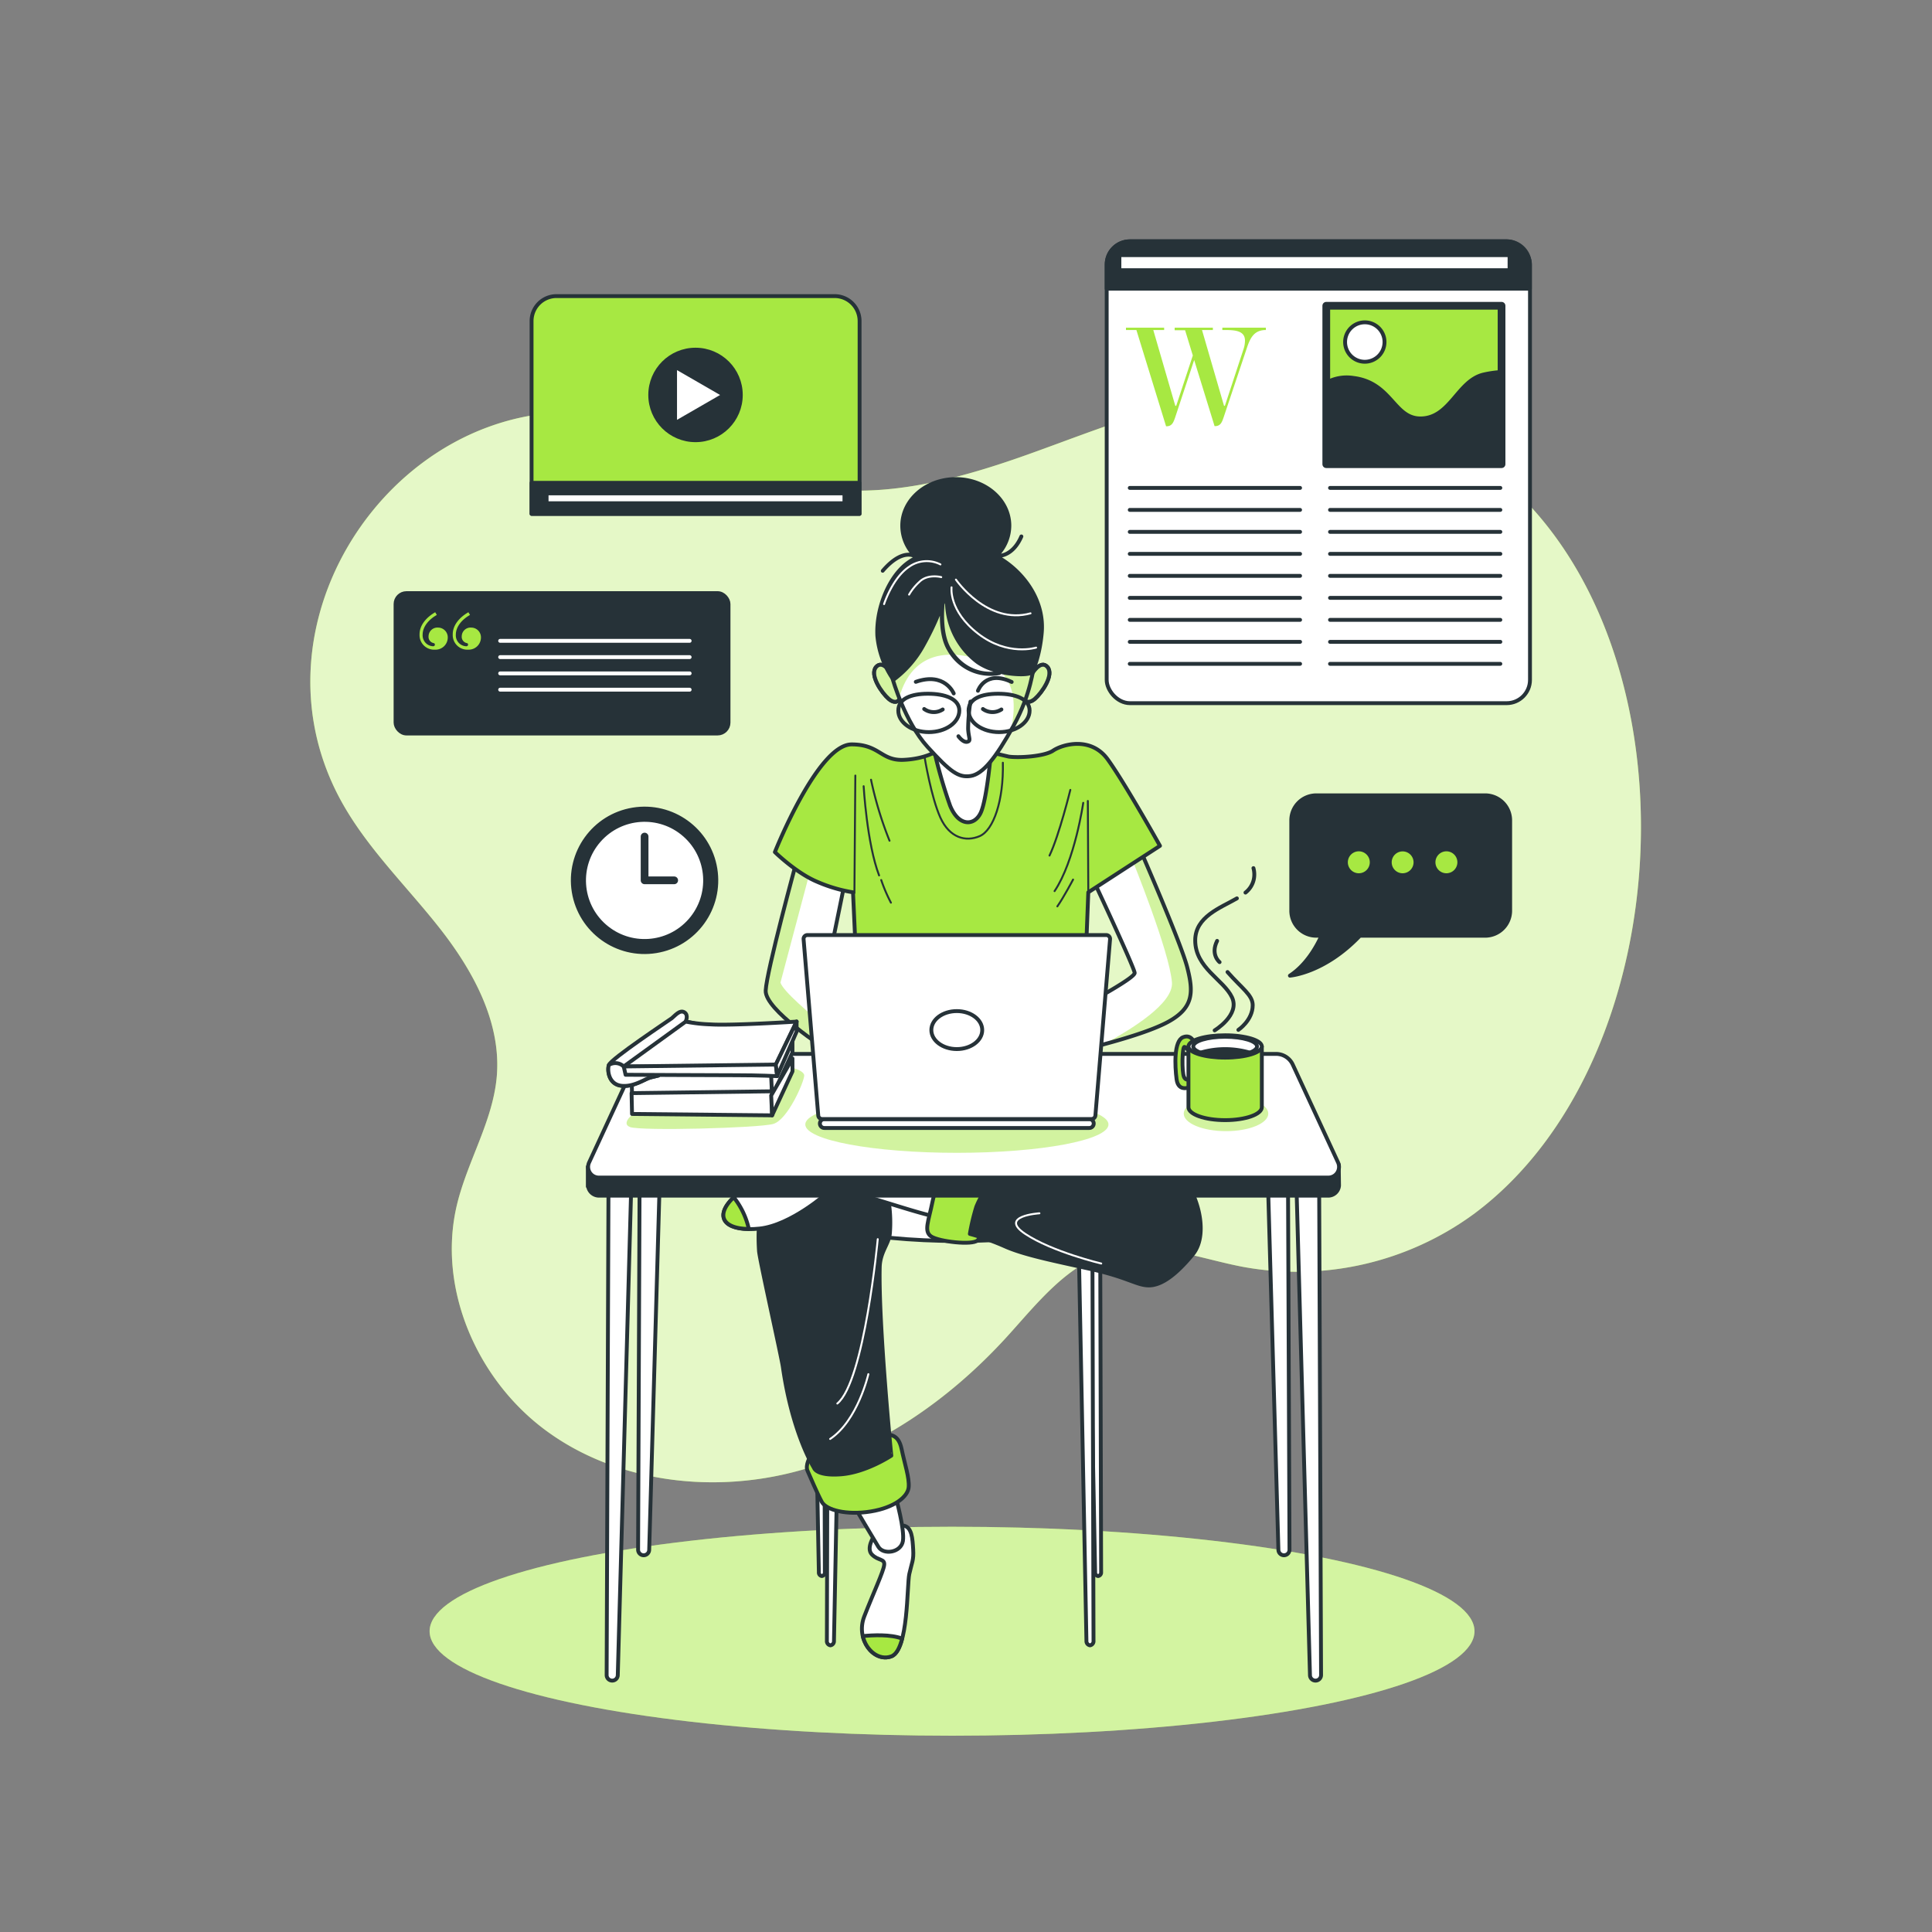 <svg xmlns="http://www.w3.org/2000/svg" xmlns:xlink="http://www.w3.org/1999/xlink" viewBox="0 0 500 500"><rect x="0" y="0" width="500" height="500" fill="#808080" stroke="none"/><defs><clipPath id="freepik--clip-path--inject-1--inject-388"><path d="M283,227.87s10.65,22.73,10.65,23.93-9.45,6.34-11.25,7.42a43.72,43.72,0,0,1-4.31,2.15l1.08,10.53s16.27-3.71,23.09-7.42,6.58-7.9,5-14.12-12.09-30.26-12.09-30.26Z" style="fill:#fff;stroke:#263238;stroke-linecap:round;stroke-linejoin:round"></path></clipPath><clipPath id="freepik--clip-path-2--inject-1--inject-388"><path d="M206.16,222.85s-7.77,28.47-8,33.5,15.43,14.95,16,15.55-.89-17.3-.89-17.3l5.31-26Z" style="fill:#fff;stroke:#263238;stroke-linecap:round;stroke-linejoin:round"></path></clipPath><clipPath id="freepik--clip-path-3--inject-1--inject-388"><path d="M231.05,175.83s3.11,11,9,17.47,8,8,11.13,7.53,6.46-4.54,11.12-13,5-14.95,5.39-15.55-1-12.56-7.66-17.71-14.12-7.41-20.58-1.79S228.89,167.57,231.05,175.83Z" style="fill:#fff;stroke:#263238;stroke-linecap:round;stroke-linejoin:round"></path></clipPath></defs><g id="freepik--background-simple--inject-1--inject-388"><path d="M424.57,219.77c1.53-41.42-13.35-83.34-46.15-103.29-16.19-9.85-35.12-15.62-54.06-14.77-20.32.91-39.45,9.18-58.61,16s-39.91,12.27-59.66,7.43c-14.29-3.5-26.86-12.15-41-16.09C109.38,93.54,60.87,156.75,88.13,207c6.69,12.32,17,22.2,25.67,33.23s15.94,24.35,14.77,38.32c-1,11.57-7.56,21.87-10.29,33.15-5.22,21.61,5.14,45.38,23.05,58.55S183.4,386.49,205,381.07s40.6-18.68,55.57-35.1c8-8.8,15.84-19.08,27.35-22.07,11.05-2.86,22.44,1.8,33.65,3.94a77.49,77.49,0,0,0,59.77-13.6C408.39,294.23,423.19,257.2,424.57,219.77Z" style="fill:#A7E842"></path><path d="M424.57,219.77c1.53-41.42-13.35-83.34-46.15-103.29-16.19-9.85-35.12-15.62-54.06-14.77-20.32.91-39.45,9.18-58.61,16s-39.91,12.27-59.66,7.43c-14.29-3.5-26.86-12.15-41-16.09C109.38,93.54,60.87,156.75,88.13,207c6.69,12.32,17,22.2,25.67,33.23s15.94,24.35,14.77,38.32c-1,11.57-7.56,21.87-10.29,33.15-5.22,21.61,5.14,45.38,23.05,58.55S183.4,386.49,205,381.07s40.6-18.68,55.57-35.1c8-8.8,15.84-19.08,27.35-22.07,11.05-2.86,22.44,1.8,33.65,3.94a77.49,77.49,0,0,0,59.77-13.6C408.39,294.23,423.19,257.2,424.57,219.77Z" style="fill:#fff;opacity:0.7"></path></g><g id="freepik--Shadow--inject-1--inject-388"><ellipse cx="246.39" cy="422.16" rx="135.21" ry="27.04" style="fill:#A7E842"></ellipse><ellipse cx="246.39" cy="422.16" rx="135.21" ry="27.04" style="fill:#fff;opacity:0.5"></ellipse></g><g id="freepik--graphics-2--inject-1--inject-388"><rect x="286.41" y="62.45" width="109.55" height="119.53" rx="6.03" style="fill:#fff;stroke:#263238;stroke-linecap:round;stroke-linejoin:round"></rect><path d="M292.44,62.45h97.48a6,6,0,0,1,6,6v6.26a0,0,0,0,1,0,0H286.41a0,0,0,0,1,0,0V68.48A6,6,0,0,1,292.44,62.45Z" style="fill:#263238;stroke:#263238;stroke-linecap:round;stroke-linejoin:round"></path><line x1="292.38" y1="126.27" x2="336.46" y2="126.27" style="fill:none;stroke:#263238;stroke-linecap:round;stroke-linejoin:round"></line><line x1="292.38" y1="131.96" x2="336.46" y2="131.96" style="fill:none;stroke:#263238;stroke-linecap:round;stroke-linejoin:round"></line><line x1="292.38" y1="137.65" x2="336.46" y2="137.65" style="fill:none;stroke:#263238;stroke-linecap:round;stroke-linejoin:round"></line><line x1="292.38" y1="143.34" x2="336.46" y2="143.34" style="fill:none;stroke:#263238;stroke-linecap:round;stroke-linejoin:round"></line><line x1="292.38" y1="149.03" x2="336.46" y2="149.03" style="fill:none;stroke:#263238;stroke-linecap:round;stroke-linejoin:round"></line><line x1="292.38" y1="154.73" x2="336.46" y2="154.73" style="fill:none;stroke:#263238;stroke-linecap:round;stroke-linejoin:round"></line><line x1="292.38" y1="160.42" x2="336.46" y2="160.42" style="fill:none;stroke:#263238;stroke-linecap:round;stroke-linejoin:round"></line><line x1="292.38" y1="166.11" x2="336.46" y2="166.11" style="fill:none;stroke:#263238;stroke-linecap:round;stroke-linejoin:round"></line><line x1="292.38" y1="171.8" x2="336.46" y2="171.8" style="fill:none;stroke:#263238;stroke-linecap:round;stroke-linejoin:round"></line><line x1="344.21" y1="126.27" x2="388.29" y2="126.27" style="fill:none;stroke:#263238;stroke-linecap:round;stroke-linejoin:round"></line><line x1="344.21" y1="131.96" x2="388.29" y2="131.96" style="fill:none;stroke:#263238;stroke-linecap:round;stroke-linejoin:round"></line><line x1="344.21" y1="137.65" x2="388.29" y2="137.65" style="fill:none;stroke:#263238;stroke-linecap:round;stroke-linejoin:round"></line><line x1="344.21" y1="143.34" x2="388.29" y2="143.34" style="fill:none;stroke:#263238;stroke-linecap:round;stroke-linejoin:round"></line><line x1="344.21" y1="149.03" x2="388.29" y2="149.03" style="fill:none;stroke:#263238;stroke-linecap:round;stroke-linejoin:round"></line><line x1="344.21" y1="154.73" x2="388.29" y2="154.73" style="fill:none;stroke:#263238;stroke-linecap:round;stroke-linejoin:round"></line><line x1="344.21" y1="160.42" x2="388.29" y2="160.42" style="fill:none;stroke:#263238;stroke-linecap:round;stroke-linejoin:round"></line><line x1="344.21" y1="166.11" x2="388.29" y2="166.11" style="fill:none;stroke:#263238;stroke-linecap:round;stroke-linejoin:round"></line><line x1="344.21" y1="171.8" x2="388.29" y2="171.8" style="fill:none;stroke:#263238;stroke-linecap:round;stroke-linejoin:round"></line><path d="M321.86,90.24a7.08,7.08,0,0,0,.34-2.09c0-2.59-2.63-2.74-5.21-2.74h-.65V84.8H327.6v.61c-2.93,0-4,1.87-4.91,4.64l-6,17.91c-.45,1.33-.83,2.32-2.24,2.32h-.12l-5.28-17.11L304.14,108c-.46,1.33-.84,2.32-2.25,2.32h-.11L294.1,85.41h-2.7V84.8h9.88v.61h-2.81l5.7,19.62h.23L308.7,92l-2-6.54H304V84.8h9.89v.61h-2.81l5.7,19.62H317Z" style="fill:#A7E842"></path><rect x="343.24" y="79.13" width="45.36" height="41" style="fill:#A7E842;stroke:#263238;stroke-linecap:round;stroke-linejoin:round;stroke-width:2px"></rect><path d="M388.6,96.27a28,28,0,0,0-4.52.63c-6.89,1.5-8.69,11.39-16.48,11.39-6.9,0-7.49-9.29-17.38-10.49a10.92,10.92,0,0,0-7,1.24v21.09H388.6Z" style="fill:#263238;stroke:#263238;stroke-linecap:round;stroke-linejoin:round"></path><path d="M358.31,88.51a5.1,5.1,0,1,1-5.09-5.09A5.09,5.09,0,0,1,358.31,88.51Z" style="fill:#fff;stroke:#263238;stroke-linecap:round;stroke-linejoin:round"></path><rect x="289.7" y="66.04" width="100.97" height="3.89" style="fill:#fff;stroke:#263238;stroke-linecap:round;stroke-linejoin:round"></rect><path d="M384.37,205.83H340.66a6.48,6.48,0,0,0-6.48,6.48v23.38a6.48,6.48,0,0,0,6.48,6.48H342c-1.36,3-4,7.6-8.17,10.33,0,0,8.87-.62,18.11-10.33h32.41a6.48,6.48,0,0,0,6.48-6.48V212.31A6.48,6.48,0,0,0,384.37,205.83Z" style="fill:#263238;stroke:#263238;stroke-linecap:round;stroke-linejoin:round"></path><path d="M355,223.17a3.34,3.34,0,1,0-3.33,3.33A3.34,3.34,0,0,0,355,223.17Z" style="fill:#A7E842;stroke:#263238;stroke-linecap:round;stroke-linejoin:round"></path><path d="M366.33,223.17A3.33,3.33,0,1,0,363,226.5,3.34,3.34,0,0,0,366.33,223.17Z" style="fill:#A7E842;stroke:#263238;stroke-linecap:round;stroke-linejoin:round"></path><path d="M377.67,223.17a3.34,3.34,0,1,0-3.34,3.33A3.35,3.35,0,0,0,377.67,223.17Z" style="fill:#A7E842;stroke:#263238;stroke-linecap:round;stroke-linejoin:round"></path></g><g id="freepik--graphics-1--inject-1--inject-388"><path d="M144,76.63H216a6.46,6.46,0,0,1,6.46,6.46V133a0,0,0,0,1,0,0H137.57a0,0,0,0,1,0,0V83.09A6.46,6.46,0,0,1,144,76.63Z" style="fill:#A7E842;stroke:#263238;stroke-linecap:round;stroke-linejoin:round"></path><rect x="137.57" y="124.95" width="84.85" height="8.02" style="fill:#263238;stroke:#263238;stroke-linecap:round;stroke-linejoin:round"></rect><rect x="141.46" y="127.69" width="77.08" height="2.54" style="fill:#fff;stroke:#263238;stroke-linecap:round;stroke-linejoin:round"></rect><circle cx="180" cy="102.21" r="11.72" style="fill:#263238;stroke:#263238;stroke-linecap:round;stroke-linejoin:round"></circle><polygon points="174.71 94.92 187.36 102.22 174.71 109.52 174.71 94.92" style="fill:#fff;stroke:#263238;stroke-linecap:round;stroke-linejoin:round"></polygon><rect x="102.37" y="153.5" width="86.17" height="36.33" rx="2.82" style="fill:#263238;stroke:#263238;stroke-linecap:round;stroke-linejoin:round"></rect><path d="M112.63,158.45l.42.7c-1.9,1.06-3.67,2.92-3.67,5.1a2.82,2.82,0,0,0,2.69,3c.28,0,.47-.14.47-.42s-.14-.37-.42-.42a1.65,1.65,0,0,1-1.21-1.76,2.29,2.29,0,0,1,2.46-2.23,2.52,2.52,0,0,1,2.51,2.6,3.15,3.15,0,0,1-3.3,3.11,3.76,3.76,0,0,1-4-3.9C108.55,161.7,110.5,159.66,112.63,158.45Zm8.59,0,.42.7c-1.91,1.06-3.67,2.92-3.67,5.1a2.81,2.81,0,0,0,2.69,3c.28,0,.47-.14.47-.42s-.14-.37-.42-.42a1.65,1.65,0,0,1-1.21-1.76,2.28,2.28,0,0,1,2.46-2.23,2.52,2.52,0,0,1,2.51,2.6,3.16,3.16,0,0,1-3.3,3.11,3.77,3.77,0,0,1-4-3.9C117.13,161.7,119.08,159.66,121.22,158.45Z" style="fill:#A7E842"></path><line x1="129.44" y1="165.85" x2="178.48" y2="165.85" style="fill:none;stroke:#fff;stroke-linecap:round;stroke-linejoin:round"></line><line x1="129.44" y1="170.06" x2="178.48" y2="170.06" style="fill:none;stroke:#fff;stroke-linecap:round;stroke-linejoin:round"></line><line x1="129.44" y1="174.27" x2="178.48" y2="174.27" style="fill:none;stroke:#fff;stroke-linecap:round;stroke-linejoin:round"></line><line x1="129.44" y1="178.49" x2="178.48" y2="178.49" style="fill:none;stroke:#fff;stroke-linecap:round;stroke-linejoin:round"></line><circle cx="166.82" cy="227.83" r="18.57" transform="translate(-34.53 29.85) rotate(-9.27)" style="fill:#263238;stroke:#263238;stroke-linecap:round;stroke-linejoin:round"></circle><circle cx="166.82" cy="227.83" r="15.67" transform="translate(-114.45 202.86) rotate(-48.71)" style="fill:#fff;stroke:#263238;stroke-linecap:round;stroke-linejoin:round"></circle><polyline points="166.82 216.5 166.82 227.83 174.48 227.83" style="fill:none;stroke:#263238;stroke-linecap:round;stroke-linejoin:round;stroke-width:2px"></polyline></g><g id="freepik--Character--inject-1--inject-388"><path d="M283,227.87s10.65,22.73,10.65,23.93-9.45,6.34-11.25,7.42a43.72,43.72,0,0,1-4.31,2.15l1.08,10.53s16.27-3.71,23.09-7.42,6.58-7.9,5-14.12-12.09-30.26-12.09-30.26Z" style="fill:#fff"></path><g style="clip-path:url(#freepik--clip-path--inject-1--inject-388)"><path d="M302.23,264.48c6.82-3.71,6.58-7.9,5-14.12s-12.09-30.26-12.09-30.26l-1.7,1.08-.54,1s9.81,24.08,10.4,32.1c.4,5.39-10.45,12.11-17.62,15.95C291,268.82,298.24,266.65,302.23,264.48Z" style="fill:#A7E842;opacity:0.5;mix-blend-mode:multiply"></path></g><path d="M283,227.87s10.65,22.73,10.65,23.93-9.45,6.34-11.25,7.42a43.72,43.72,0,0,1-4.31,2.15l1.08,10.53s16.27-3.71,23.09-7.42,6.58-7.9,5-14.12-12.09-30.26-12.09-30.26Z" style="fill:none;stroke:#263238;stroke-linecap:round;stroke-linejoin:round"></path><path d="M206.16,222.85s-7.77,28.47-8,33.5,15.43,14.95,16,15.55-.89-17.3-.89-17.3l5.31-26Z" style="fill:#fff"></path><g style="clip-path:url(#freepik--clip-path-2--inject-1--inject-388)"><path d="M209.72,225.18l-.17-.77-3.39-1.56s-7.77,28.47-8,33.5,15.43,14.95,16,15.55c.23.24.14-2.44-.05-5.75-4.66-3.95-11.35-9.51-12.13-11.85" style="fill:#A7E842;opacity:0.5;mix-blend-mode:multiply"></path></g><path d="M206.16,222.85s-7.77,28.47-8,33.5,15.43,14.95,16,15.55-.89-17.3-.89-17.3l5.31-26Z" style="fill:none;stroke:#263238;stroke-linecap:round;stroke-linejoin:round"></path><path d="M242.65,194.25s-3,2.16-8.85,2.4-6.13-4-13.4-4c-8.81,0-19.86,27.87-19.86,27.87s5.5,5.39,10.89,7.66a38.62,38.62,0,0,0,9.33,2.75l.84,18.31h59.34l.71-18.31L300.2,218.9s-9.1-16.27-13.52-22.37-11.85-3.83-14.12-2.28-9,1.92-11.48,1.56a99.14,99.14,0,0,1-9.58-2.63S247.68,190,242.65,194.25Z" style="fill:#A7E842;stroke:#263238;stroke-linecap:round;stroke-linejoin:round"></path><line x1="221.36" y1="200.71" x2="221.12" y2="231.1" style="fill:none;stroke:#263238;stroke-linecap:round;stroke-linejoin:round;stroke-width:0.5px"></line><path d="M223.51,203.47s.84,14.83,4,23.09" style="fill:none;stroke:#263238;stroke-linecap:round;stroke-linejoin:round;stroke-width:0.5px"></path><path d="M228.06,227.75a40.79,40.79,0,0,0,2.51,5.86" style="fill:none;stroke:#263238;stroke-linecap:round;stroke-linejoin:round;stroke-width:0.5px"></path><path d="M225.42,201.79a94.91,94.91,0,0,0,4.79,15.79" style="fill:none;stroke:#263238;stroke-linecap:round;stroke-linejoin:round;stroke-width:0.5px"></path><path d="M277,204.42s-2.87,11.73-5.39,17" style="fill:none;stroke:#263238;stroke-linecap:round;stroke-linejoin:round;stroke-width:0.5px"></path><line x1="281.65" y1="230.98" x2="281.53" y2="207.29" style="fill:none;stroke:#263238;stroke-linecap:round;stroke-linejoin:round;stroke-width:0.5px"></line><path d="M280.34,207.77s-2.16,15-7.42,22.85" style="fill:none;stroke:#263238;stroke-linecap:round;stroke-linejoin:round;stroke-width:0.5px"></path><path d="M277.71,227.63s-2.4,4.55-4.07,6.94" style="fill:none;stroke:#263238;stroke-linecap:round;stroke-linejoin:round;stroke-width:0.5px"></path><path d="M239.3,196.05s1.68,10.29,4.07,15.55,6.58,6.34,10.17,4.79,6.22-9.22,6-19" style="fill:none;stroke:#263238;stroke-linecap:round;stroke-linejoin:round;stroke-width:0.5px"></path><path d="M230.81,174.51s-2.28-3.94-4.07-1.91,1.44,6.7,3.23,8.25,3.11.6,3-1.07S230.81,174.51,230.81,174.51Z" style="fill:#A7E842;stroke:#263238;stroke-linecap:round;stroke-linejoin:round"></path><path d="M230.81,174.51s-2.28-3.94-4.07-1.91,1.44,6.7,3.23,8.25,3.11.6,3-1.07S230.81,174.51,230.81,174.51Z" style="fill:#fff;opacity:0.5"></path><path d="M230.81,174.51s-2.28-3.94-4.07-1.91,1.44,6.7,3.23,8.25,3.11.6,3-1.07S230.81,174.51,230.81,174.51Z" style="fill:none;stroke:#263238;stroke-linecap:round;stroke-linejoin:round"></path><path d="M267,174.51s2.27-3.94,4.07-1.91-1.44,6.7-3.23,8.25-3.12.6-3-1.07S267,174.51,267,174.51Z" style="fill:#A7E842;stroke:#263238;stroke-linecap:round;stroke-linejoin:round"></path><path d="M267,174.51s2.27-3.94,4.07-1.91-1.44,6.7-3.23,8.25-3.12.6-3-1.07S267,174.51,267,174.51Z" style="fill:#fff;opacity:0.5"></path><path d="M267,174.51s2.27-3.94,4.07-1.91-1.44,6.7-3.23,8.25-3.12.6-3-1.07S267,174.51,267,174.51Z" style="fill:none;stroke:#263238;stroke-linecap:round;stroke-linejoin:round"></path><path d="M241.57,193.42a128.86,128.86,0,0,0,4.31,15.07c2.16,5.38,6.22,5.38,7.9,1.91S256.53,194,256.53,194,245.28,195.57,241.57,193.42Z" style="fill:#fff;stroke:#263238;stroke-linecap:round;stroke-linejoin:round"></path><path d="M231.05,175.83s3.11,11,9,17.47,8,8,11.13,7.53,6.46-4.54,11.12-13,5-14.95,5.39-15.55-1-12.56-7.66-17.71-14.12-7.41-20.58-1.79S228.89,167.57,231.05,175.83Z" style="fill:#fff"></path><g style="clip-path:url(#freepik--clip-path-3--inject-1--inject-388)"><path d="M260,154.53c-6.7-5.14-14.12-7.41-20.58-1.79s-10.53,14.83-8.37,23.09c0,0,.59,2.12,1.76,5a3.78,3.78,0,0,1,.15-1.09c1.43-4.53,5.65-13.3,19.85-9.28,11.28,3.18,9.9,13.1,8.85,18.39l.61-1.1c4.67-8.49,5-14.95,5.39-15.55S266.7,159.68,260,154.53Z" style="fill:#A7E842;opacity:0.5;mix-blend-mode:multiply"></path></g><path d="M231.05,175.83s3.11,11,9,17.47,8,8,11.13,7.53,6.46-4.54,11.12-13,5-14.95,5.39-15.55-1-12.56-7.66-17.71-14.12-7.41-20.58-1.79S228.89,167.57,231.05,175.83Z" style="fill:none;stroke:#263238;stroke-linecap:round;stroke-linejoin:round"></path><path d="M251.15,181.57a48.77,48.77,0,0,0-.6,7.06c.12,2.39.84,3.11-.24,3.35s-2.27-1.44-2.27-1.44" style="fill:none;stroke:#263238;stroke-linecap:round;stroke-linejoin:round"></path><path d="M239.18,183.49a4.24,4.24,0,0,0,4.79.12" style="fill:none;stroke:#263238;stroke-linecap:round;stroke-linejoin:round"></path><path d="M254.38,183.49a4.23,4.23,0,0,0,4.78.12" style="fill:none;stroke:#263238;stroke-linecap:round;stroke-linejoin:round"></path><path d="M246.82,179.46s-2.28-5.63-9.81-3" style="fill:none;stroke:#263238;stroke-linecap:round;stroke-linejoin:round"></path><path d="M253.09,178.77s1.91-5.51,8.73-2.28" style="fill:none;stroke:#263238;stroke-linecap:round;stroke-linejoin:round"></path><path d="M248.27,183.9c0,3.08-3.53,5.57-7.89,5.57s-7.9-2.49-7.9-5.57,3.3-4.36,7.66-4.36S248.27,180.83,248.27,183.9Z" style="fill:none;stroke:#263238;stroke-linecap:round;stroke-linejoin:round"></path><path d="M266.46,183.9c0,3.08-3.54,5.57-7.9,5.57s-7.89-2.49-7.89-5.57,3.29-4.36,7.65-4.36S266.46,180.83,266.46,183.9Z" style="fill:none;stroke:#263238;stroke-linecap:round;stroke-linejoin:round"></path><path d="M165.63,279.83l-.49,121.23a1.44,1.44,0,0,0,1.44,1.44h0a1.43,1.43,0,0,0,1.43-1.39L171.47,280Z" style="fill:#fff;stroke:#263238;stroke-linecap:round;stroke-linejoin:round"></path><path d="M157.47,308.17,157,433.5a1.43,1.43,0,0,0,1.44,1.44h0a1.44,1.44,0,0,0,1.44-1.38l3.45-125.23Z" style="fill:#fff;stroke:#263238;stroke-linecap:round;stroke-linejoin:round"></path><path d="M333.23,279.83l.49,121.23a1.43,1.43,0,0,1-1.43,1.44h0a1.44,1.44,0,0,1-1.44-1.39L327.4,280Z" style="fill:#fff;stroke:#263238;stroke-linecap:round;stroke-linejoin:round"></path><path d="M341.4,308.17l.49,125.33a1.43,1.43,0,0,1-1.44,1.44h0a1.43,1.43,0,0,1-1.43-1.38l-3.46-125.23Z" style="fill:#fff;stroke:#263238;stroke-linecap:round;stroke-linejoin:round"></path><path d="M214.29,313.38,214,424.62a1.08,1.08,0,0,0,.91,1.19h0a1.07,1.07,0,0,0,.92-1.14L218,313.51Z" style="fill:#fff;stroke:#263238;stroke-linecap:round;stroke-linejoin:round"></path><path d="M284.7,309.8l.27,97.08a.92.92,0,0,1-.78,1h0a.91.91,0,0,1-.77-1l-1.85-97Z" style="fill:#fff;stroke:#263238;stroke-linecap:round;stroke-linejoin:round"></path><path d="M213.2,309.8l.27,97.08a.92.92,0,0,1-.78,1h0a.91.91,0,0,1-.77-1l-1.85-97Z" style="fill:#fff;stroke:#263238;stroke-linecap:round;stroke-linejoin:round"></path><path d="M282.69,313.38,283,424.62a1.08,1.08,0,0,1-.91,1.19h0a1.08,1.08,0,0,1-.92-1.14L279,313.51Z" style="fill:#fff;stroke:#263238;stroke-linecap:round;stroke-linejoin:round"></path><ellipse cx="248" cy="311" rx="44.5" ry="10.17" style="fill:#fff;stroke:#263238;stroke-linecap:round;stroke-linejoin:round"></ellipse><path d="M226.33,397.33s-2.33,3.34-.66,5,3.33,1,3.16,2.67-2.83,7.33-5.16,13.33,2.5,12,7,10.34,4-18.34,4.66-21.34,1.17-3.5,1-6.33-.33-5.83-2.5-6.17S227.33,396.17,226.33,397.33Z" style="fill:#fff;stroke:#263238;stroke-linecap:round;stroke-linejoin:round"></path><path d="M233.48,424.07c-3-1.14-7.6-.91-10.19-.65.87,3.77,4.2,6.42,7.38,5.25C232,428.18,232.87,426.4,233.48,424.07Z" style="fill:#A7E842;stroke:#263238;stroke-linecap:round;stroke-linejoin:round"></path><path d="M221.17,390s4.83,8.17,6.16,10.33,5.84,1.5,6.34-1.5-1.84-11.33-1.84-11.33l-10,2.5Z" style="fill:#fff;stroke:#263238;stroke-linecap:round;stroke-linejoin:round"></path><path d="M209.67,377s-1.34,2.17-.67,3.67,2.5,5.83,3.67,8,6.5,3.5,12.66,2.5,9.67-3.84,9.84-6.34-1-5.83-1.84-9.83-3-3.83-6-3.83S212.17,374.67,209.67,377Z" style="fill:#A7E842;stroke:#263238;stroke-linecap:round;stroke-linejoin:round"></path><path d="M227.67,328c.09-4.1,2.46-6.12,2.64-8.93A35.34,35.34,0,0,0,229.4,308l-4.56-6.23c-13.12.17-22.52.39-22.67.44-.5.16-.84,3-1.17,5.33,0,0-5.57.71-4.57,16.21.14,2.16,5.76,27.15,6.17,30,2.5,17.41,8.07,26.13,8.07,26.13s.5,2.17,7,1.67,13-4.83,13-4.83S227.33,342.83,227.67,328Z" style="fill:#263238;stroke:#263238;stroke-linecap:round;stroke-linejoin:round"></path><path d="M200.1,305s-6.89,1-11.11,5.82-.64,8,7.56,7.14,17.66-9.25,18.06-9.7S206.06,302.11,200.1,305Z" style="fill:#fff;stroke:#263238;stroke-linecap:round;stroke-linejoin:round"></path><path d="M212.33,308a65.07,65.07,0,0,1,13,2c5.67,1.67,15.67,5,18,5s1.67-8.67,1.67-10.33S215,302,211.33,302,212.33,308,212.33,308Z" style="fill:#fff;stroke:#263238;stroke-linecap:round;stroke-linejoin:round"></path><path d="M245,304.67s-2.67,1.33-3.67,6.33-2.33,7.67-.33,9,10.67,2.33,12,1,5-8,5.67-12.33S245,304.67,245,304.67Z" style="fill:#A7E842;stroke:#263238;stroke-linecap:round;stroke-linejoin:round"></path><path d="M256.33,306.33a20.89,20.89,0,0,0-3.66,6,55.76,55.76,0,0,0-1.67,7,65.06,65.06,0,0,1,9.33,3.34c5.34,2.33,14.34,4,23,6s11,4,14,4,6.67-2.34,11.34-8,.66-17.67-4-21.34-29.67-6.66-33-5.66S256.33,306.33,256.33,306.33Z" style="fill:#263238;stroke:#263238;stroke-linecap:round;stroke-linejoin:round"></path><path d="M193.79,318.05a20.09,20.09,0,0,0-3.9-8.19c-.31.29-.61.59-.9.92C185.28,315,187.6,318,193.79,318.05Z" style="fill:#A7E842;stroke:#263238;stroke-linecap:round;stroke-linejoin:round"></path><path d="M227.16,320.69s-3.44,36.81-10.46,42.54" style="fill:none;stroke:#fff;stroke-linecap:round;stroke-linejoin:round;stroke-width:0.5px"></path><path d="M224.73,355.63s-2.73,12-9.89,16.77" style="fill:none;stroke:#fff;stroke-linecap:round;stroke-linejoin:round;stroke-width:0.5px"></path><path d="M269,314s-10.67.67-3.67,5.33S285,327,285,327" style="fill:none;stroke:#fff;stroke-linecap:round;stroke-linejoin:round;stroke-width:0.5px"></path><path d="M346.46,301.39l-3.6-3.24-8.32-18a4.79,4.79,0,0,0-4.36-2.71H168.58a4.79,4.79,0,0,0-4.37,2.71l-10.37,22.42-1.71-.63v5.13l.08-.06a2.85,2.85,0,0,0,2.87,2.43H343.67a2.81,2.81,0,0,0,2.87-2.65Z" style="fill:#263238;stroke:#263238;stroke-linecap:round;stroke-linejoin:round"></path><path d="M343.67,304.75H155.08a2.76,2.76,0,0,1-2.64-3.86l11.77-25.43a4.77,4.77,0,0,1,4.37-2.71h161.6a4.77,4.77,0,0,1,4.36,2.71l11.77,25.43A2.76,2.76,0,0,1,343.67,304.75Z" style="fill:#fff;stroke:#263238;stroke-linecap:round;stroke-linejoin:round"></path><path d="M164.63,287.67s-4.27,2.93-1.6,4,33.36.27,37.1-.8,8-10.94,8-12.54-5.38-2.75-7.36-2.84-28.14,1.5-28.14,1.5Z" style="fill:#A7E842;opacity:0.5;mix-blend-mode:multiply"></path><ellipse cx="317.29" cy="288.2" rx="10.94" ry="4.54" style="fill:#A7E842;opacity:0.5;mix-blend-mode:multiply"></ellipse><ellipse cx="247.64" cy="291.01" rx="39.23" ry="7.34" style="fill:#A7E842;opacity:0.5;mix-blend-mode:multiply"></ellipse><path d="M309.29,270.34s-.72-2.87-3.11-1.91-2.15,7.3-1.68,10.89,3.71,1.91,3.71,1.91v-2.15s-1.19.95-1.79-.36-.48-7.9.12-7.78,1.79,2.15,1.79,2.15S308.69,272.86,309.29,270.34Z" style="fill:#A7E842;stroke:#263238;stroke-linecap:round;stroke-linejoin:round"></path><path d="M307.57,270.82v15.72c0,1.85,4.25,3.35,9.5,3.35s9.49-1.5,9.49-3.35V270.82Z" style="fill:#A7E842;stroke:#263238;stroke-linecap:round;stroke-linejoin:round"></path><path d="M326.56,270.82c0,1.6-4.25,2.89-9.49,2.89s-9.5-1.29-9.5-2.89,4.25-2.89,9.5-2.89S326.56,269.23,326.56,270.82Z" style="fill:#fff;stroke:#263238;stroke-linecap:round;stroke-linejoin:round"></path><path d="M325.32,270.82c0,1.39-3.7,2.51-8.25,2.51s-8.26-1.12-8.26-2.51,3.7-2.51,8.26-2.51S325.32,269.43,325.32,270.82Z" style="fill:#fff;stroke:#263238;stroke-linecap:round;stroke-linejoin:round"></path><path d="M310.7,272.42a22.72,22.72,0,0,0,12.73,0,22.72,22.72,0,0,0-12.73,0Z" style="fill:#263238;stroke:#263238;stroke-linecap:round;stroke-linejoin:round"></path><polygon points="163.45 278 163.57 283.38 199.82 283.74 199.82 277.52 163.45 278" style="fill:#fff;stroke:#263238;stroke-linecap:round;stroke-linejoin:round"></polygon><polygon points="199.82 283.74 205.09 272.38 205.09 269.03 199.58 278.6 199.82 283.74" style="fill:#fff;stroke:#263238;stroke-linecap:round;stroke-linejoin:round"></polygon><polygon points="163.45 282.9 163.57 288.29 199.82 288.65 199.82 282.43 163.45 282.9" style="fill:#fff;stroke:#263238;stroke-linecap:round;stroke-linejoin:round"></polygon><polygon points="199.82 288.65 205.09 277.28 205.09 273.93 199.58 283.5 199.82 288.65" style="fill:#fff;stroke:#263238;stroke-linecap:round;stroke-linejoin:round"></polygon><path d="M177.45,264.36s.84-1.67-.36-2.39-2.51,1-3.23,1.55-15.79,10.53-16.27,12.09,0,5,3.23,5.38,6.1-1.79,7.54-2.15,2-.48,2-.48l9.93-13.4Z" style="fill:#fff;stroke:#263238;stroke-linecap:round;stroke-linejoin:round"></path><path d="M160.82,281c3.23.36,6.1-1.79,7.54-2.15s2-.48,2-.48l.36-.49-9.33-1.9a3.13,3.13,0,0,0-3.83-.36C157.11,277.16,157.59,280.63,160.82,281Z" style="fill:#fff;stroke:#263238;stroke-linecap:round;stroke-linejoin:round"></path><path d="M161.42,276h28c8.74,0,11.37-.48,11.37-.48l5.38-11.13s-17,1.08-22.25.72a39.59,39.59,0,0,1-6.46-.72Z" style="fill:#fff;stroke:#263238;stroke-linecap:round;stroke-linejoin:round"></path><path d="M161.42,276l.48,2.15s22.73.12,28.71.12,10.53.24,10.53.24l-.36-3Z" style="fill:#fff;stroke:#263238;stroke-linecap:round;stroke-linejoin:round"></path><polygon points="201.14 278.48 206.16 266.99 206.16 264.36 200.78 275.49 201.14 278.48" style="fill:#fff;stroke:#263238;stroke-linecap:round;stroke-linejoin:round"></polygon><path d="M281.9,291.92H213.35a1.15,1.15,0,0,1-1.16-1.15h0a1.15,1.15,0,0,1,1.16-1.15H281.9a1.14,1.14,0,0,1,1.15,1.15h0A1.14,1.14,0,0,1,281.9,291.92Z" style="fill:#fff;stroke:#263238;stroke-linecap:round;stroke-linejoin:round"></path><path d="M282.48,289.6H212.76a1,1,0,0,1-1-.94l-3.79-45.55a1,1,0,0,1,1-1.12h77.31a1,1,0,0,1,1,1.12l-3.79,45.55A1,1,0,0,1,282.48,289.6Z" style="fill:#fff;stroke:#263238;stroke-linecap:round;stroke-linejoin:round"></path><path d="M254.2,266.58c0,2.72-2.95,4.92-6.58,4.92s-6.59-2.2-6.59-4.92,2.95-4.91,6.59-4.91S254.2,263.87,254.2,266.58Z" style="fill:#fff;stroke:#263238;stroke-linecap:round;stroke-linejoin:round"></path><path d="M322.33,231a5.94,5.94,0,0,0,2.13-3.33,6.15,6.15,0,0,0-.07-3" style="fill:none;stroke:#263238;stroke-linecap:round;stroke-linejoin:round"></path><path d="M314.35,266.66s6.65-4,4.48-8.57-9.51-7.6-9.51-14.72c0-6.14,6.53-8.41,10.79-10.87" style="fill:none;stroke:#263238;stroke-linecap:round;stroke-linejoin:round"></path><path d="M320.49,266.53s3.71-2.47,3.71-6.39c0-2.63-2.81-4.35-6.52-8.58" style="fill:none;stroke:#263238;stroke-linecap:round;stroke-linejoin:round"></path><path d="M315.63,249s-2.43-1.91-.64-5.5" style="fill:none;stroke:#263238;stroke-linecap:round;stroke-linejoin:round"></path><path d="M259.33,144.25c1.19-.25,3.74-1.23,5.46-5.22a.5.5,0,0,0-.26-.66.51.51,0,0,0-.66.26c-1.58,3.66-3.84,4.47-4.78,4.65a11.48,11.48,0,0,0,2.63-7.23c0-6.94-6.43-12.56-14.36-12.56S233,129.11,233,136.05a11.48,11.48,0,0,0,2.4,7c-1.51-.08-4.06.56-7.29,4.33a.51.51,0,0,0,0,.71.52.52,0,0,0,.33.12.49.49,0,0,0,.38-.18c4.13-4.81,6.86-4,7.41-3.78a14.7,14.7,0,0,0-2.61,1.83c-4.61,4.15-7.42,12-7.06,18.54a24.11,24.11,0,0,0,4.55,12,27.9,27.9,0,0,0,8.13-9.1,76.41,76.41,0,0,0,4-8.17c0,2.93.38,6.47,1.92,9a12.76,12.76,0,0,0,11.22,6.56,10.57,10.57,0,0,0,2.35-.23.5.5,0,0,0,.32-.25c3.86.82,7.7.75,8.29-.07.95-1.31,2.3-5.4,2.75-10.4C270.91,155.48,265.57,148.12,259.33,144.25Zm-13.24,23.49c-1.94-3.17-1.88-8.34-1.65-11.31l.13-.34a20.36,20.36,0,0,0,8.13,15.67,14.65,14.65,0,0,0,4.43,2.07C254.68,174,249.64,173.53,246.09,167.74Z" style="fill:#263238"></path><path d="M246.26,152s-.82,6.06,6.88,12,15,3.6,15,3.6" style="fill:none;stroke:#fff;stroke-linecap:round;stroke-linejoin:round;stroke-width:0.5px"></path><path d="M247.39,150s8.11,11.81,19.31,8.73" style="fill:none;stroke:#fff;stroke-linecap:round;stroke-linejoin:round;stroke-width:0.5px"></path><path d="M243.38,146.07a7.83,7.83,0,0,0-8.11.62c-4.31,2.87-6.47,9.65-6.47,9.65" style="fill:none;stroke:#fff;stroke-linecap:round;stroke-linejoin:round;stroke-width:0.5px"></path><path d="M243.59,149.36s-3.49-.93-5.65,1.23a13.92,13.92,0,0,0-2.67,3.29" style="fill:none;stroke:#fff;stroke-linecap:round;stroke-linejoin:round;stroke-width:0.5px"></path></g></svg>